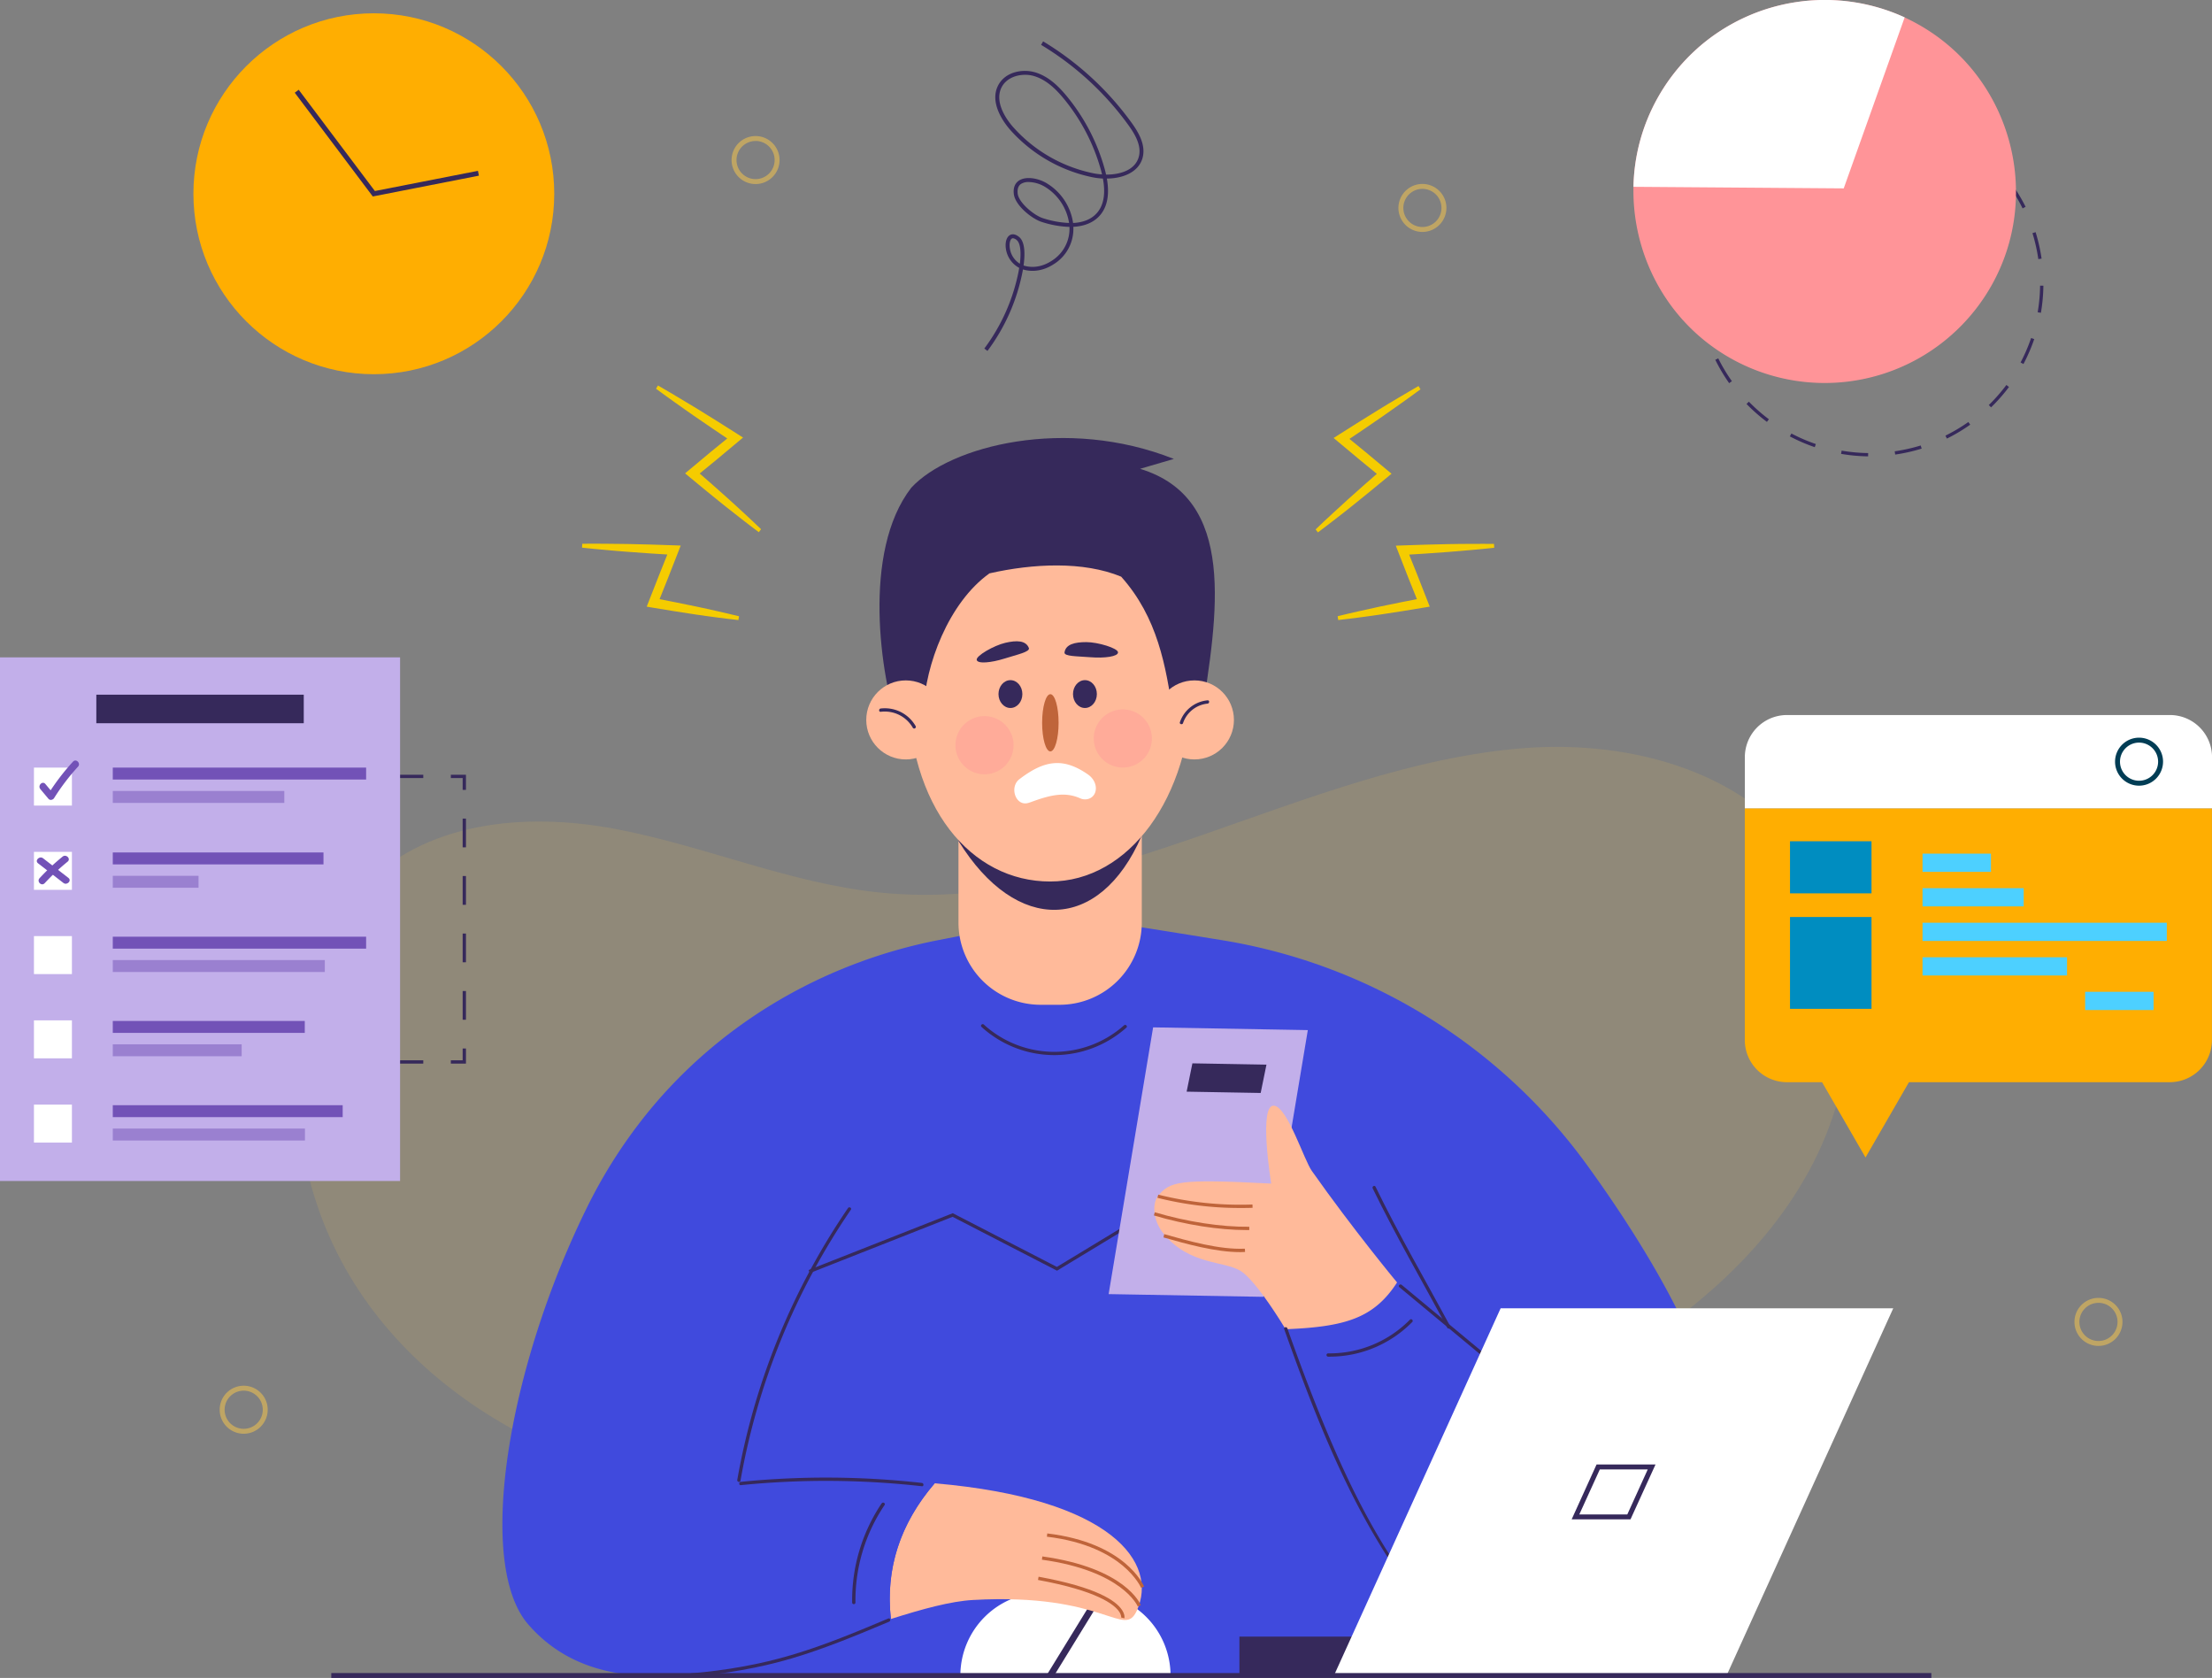 <svg id="OBJECTS" xmlns="http://www.w3.org/2000/svg" viewBox="0 0 1679.59 1273.77"><rect x="0" y="0" width="1679.59" height="1273.77" fill="#808080" stroke="none"/><defs><style>.cls-1{opacity:0.25;}.cls-2{fill:#bfa564;}.cls-3{fill:#ffae01;}.cls-4{fill:#fff;}.cls-5{fill:#013d55;}.cls-6{fill:#4dd0ff;}.cls-7{fill:#008dc0;}.cls-8{fill:#36295b;}.cls-15,.cls-9{fill:#ff9498;}.cls-10{fill:#f5cc00;}.cls-11{fill:#404add;}.cls-12{fill:#ffba9a;}.cls-13{fill:#bf643a;}.cls-14{fill:#c2afea;}.cls-15{opacity:0.4;}.cls-16,.cls-17{fill:#7252b7;}.cls-17{opacity:0.5;}</style></defs><title>multi</title><g class="cls-1"><path class="cls-2" d="M675.35,1519.16c-131.66-26.49-262-119.58-278-274.68-6.52-63,4.42-132,45.85-176.87,48.46-52.48,125.85-59.16,193.74-46.4s133,41.52,201.63,48.39c166.47,16.68,321-96.27,487.61-109.61,82.71-6.63,175.4,18,221.52,92.36,41.59,67.11,33.66,159.8-4.4,229s-101.41,118-167.64,155.22c-121.35,68.12-256.43,102.33-393,107.9C878,1548.71,776.52,1539.51,675.35,1519.16Z" transform="translate(-169.95 -392)"/></g><polygon class="cls-3" points="1416.5 878.65 1375.3 807.3 1457.69 807.3 1416.5 878.65"/><path class="cls-3" d="M1494.79,1181.51a32,32,0,0,0,32,32h290.7a32,32,0,0,0,32-32v-175.9H1494.79Z" transform="translate(-169.95 -392)"/><path class="cls-4" d="M1817.52,934.79h-290.7a32,32,0,0,0-32,32v38.8h354.75v-38.8A32,32,0,0,0,1817.52,934.79Z" transform="translate(-169.95 -392)"/><path class="cls-5" d="M1794.15,988.42a18.22,18.22,0,1,1,18.22-18.22A18.24,18.24,0,0,1,1794.15,988.42Zm0-32.69a14.47,14.47,0,1,0,14.47,14.47A14.48,14.48,0,0,0,1794.15,955.73Z" transform="translate(-169.95 -392)"/><rect class="cls-6" x="1459.79" y="648.01" width="51.96" height="13.83"/><rect class="cls-6" x="1459.79" y="674.23" width="76.82" height="13.83"/><rect class="cls-6" x="1459.79" y="700.46" width="185.48" height="13.83"/><rect class="cls-6" x="1459.79" y="726.68" width="109.73" height="13.83"/><rect class="cls-6" x="1583.27" y="752.9" width="51.96" height="13.83"/><rect class="cls-7" x="1359.17" y="638.62" width="61.88" height="39.54"/><rect class="cls-7" x="1359.17" y="696.12" width="61.88" height="69.71"/><circle class="cls-3" cx="283.85" cy="147.08" r="136.99"/><polygon class="cls-8" points="283.06 149.15 223.81 70.38 226.8 68.13 284.65 145.01 362.92 129.67 363.64 133.35 283.06 149.15"/><path class="cls-8" d="M1588.42,738.43a131.82,131.82,0,0,1-20.53-1.89l.43-2.46a129.12,129.12,0,0,0,20.13,1.85Zm20.56-1.36-.35-2.47a131.22,131.22,0,0,0,19.72-4.43l.74,2.38A131.27,131.27,0,0,1,1609,737.07Zm-61.06-5.62a132.22,132.22,0,0,1-18.91-8.17l1.16-2.21a129.39,129.39,0,0,0,18.56,8Zm100.32-6.51-1.1-2.24a128.41,128.41,0,0,0,17.38-10.34l1.44,2A130.12,130.12,0,0,1,1648.24,724.94Zm-136.65-12.68a131.69,131.69,0,0,1-15.49-13.6l1.79-1.74a129.36,129.36,0,0,0,15.2,13.34Zm170.22-11-1.74-1.79a130.3,130.3,0,0,0,13.33-15.21l2,1.5A132.63,132.63,0,0,1,1681.81,701.21Zm-198.89-18.4a130.36,130.36,0,0,1-10.53-17.73l2.24-1.1A128.54,128.54,0,0,0,1485,681.36Zm223.48-14.53-2.21-1.16a130.1,130.1,0,0,0,8-18.57l2.37.81A132.28,132.28,0,0,1,1706.4,668.28Zm-241.61-22.36a132.44,132.44,0,0,1-4.51-20.11l2.48-.35a130.38,130.38,0,0,0,4.42,19.73Zm254.85-16.53-2.47-.42a128.14,128.14,0,0,0,1.84-20.14l2.5,0A130.59,130.59,0,0,1,1719.64,629.39Zm-258.2-24.11-2.5,0a133,133,0,0,1,1.9-20.52l2.47.42A128.17,128.17,0,0,0,1461.44,605.28Zm256.22-16.63a130.3,130.3,0,0,0-4.44-19.72l2.39-.74a132.9,132.9,0,0,1,4.53,20.1Zm-249.34-23.08-2.37-.82a132.76,132.76,0,0,1,8.18-18.91l2.21,1.17A129,129,0,0,0,1468.32,565.57Zm237.41-15.42a128.68,128.68,0,0,0-10.35-17.38l2-1.44A131.37,131.37,0,0,1,1708,549Zm-218.56-20.22-2-1.5A131.68,131.68,0,0,1,1498.78,513l1.74,1.79A130,130,0,0,0,1487.17,529.93Zm195.26-12.69a131,131,0,0,0-15.21-13.32l1.49-2a132.56,132.56,0,0,1,15.51,13.57Zm-166.35-15.41-1.44-2.05a130.76,130.76,0,0,1,17.74-10.51l1.09,2.24A127,127,0,0,0,1516.08,501.83Zm134-8.69a128.92,128.92,0,0,0-18.57-8l.8-2.37a131.81,131.81,0,0,1,18.93,8.14Zm-97.85-9.07-.73-2.39a133.88,133.88,0,0,1,20.11-4.49l.35,2.48A130.33,130.33,0,0,0,1552.27,484.07Zm59.69-3.89a129.43,129.43,0,0,0-20.14-1.82l0-2.5a130.8,130.8,0,0,1,20.53,1.86Z" transform="translate(-169.95 -392)"/><path class="cls-9" d="M1458.82,428.71a145.46,145.46,0,0,0-30.75,38.59,143.69,143.69,0,0,0-17.82,66.51c-1,49.3,22.94,97.94,66.85,126a145.37,145.37,0,0,0,205.49-51.95c36.92-66.44,15.7-151.32-48.15-192.55a146.67,146.67,0,0,0-18.26-10.07,145.72,145.72,0,0,0-157.36,23.48Z" transform="translate(-169.95 -392)"/><path class="cls-4" d="M1458.82,428.71a145.46,145.46,0,0,0-30.75,38.59,143.69,143.69,0,0,0-17.82,66.51L1569.91,535l46.27-129.81a145.72,145.72,0,0,0-157.36,23.48Z" transform="translate(-169.95 -392)"/><path class="cls-8" d="M919.75,658.39l-2.4-1.8a144.41,144.41,0,0,0,26-58.41c.18-.92.35-1.87.51-2.82a19.64,19.64,0,0,1-10.15-14.65c-.68-4.81.55-8.85,3.15-10.29,1.16-.65,3.62-1.3,7,1.55,4.62,3.88,4.39,13.73,3.3,21.56.57.19,1.16.36,1.77.5,6.36,1.45,13.25.06,19.38-3.93A28.62,28.62,0,0,0,982,564.24a75.85,75.85,0,0,1-21-3.74c-7.63-2.41-20.19-12.57-21.24-21.13-.73-5.92,1.75-8.88,3.95-10.32,5.45-3.56,14.84-1.65,20.91,2a42.23,42.23,0,0,1,20.13,30.21c7.18-.33,14.08-2.53,18.71-8.31s6-14.38,3.93-25.41a54.26,54.26,0,0,1-8-1A114.52,114.52,0,0,1,937.37,491c-4.09-4.56-16.86-20.53-9.37-34.46,5.41-10.06,18.46-12.45,28-9.61,10.68,3.19,18.55,11.51,24.22,18.4a149.88,149.88,0,0,1,28.58,55.14c.38,1.39.72,2.75,1,4.08h.1c10.47,0,21.79-3.25,24.69-13.3,2.44-8.49-2.87-17.39-7.78-24.2a225.38,225.38,0,0,0-66.35-61L962,423.4a228.53,228.53,0,0,1,67.24,61.86c5.3,7.36,11,17.05,8.22,26.78-3.06,10.63-14.61,15.39-27.06,15.51,2.05,11.64.5,20.78-4.65,27.22s-12.91,9-20.8,9.42a31.51,31.51,0,0,1-15,28.43c-6.83,4.43-14.53,6-21.69,4.34-.54-.13-1.06-.27-1.57-.43-.13.78-.27,1.53-.41,2.23A147.33,147.33,0,0,1,919.75,658.39Zm19.35-85.53a1.55,1.55,0,0,0-.76.18c-1.22.68-2.18,3.39-1.63,7.25a16.5,16.5,0,0,0,7.63,11.91c.95-7.74.7-15.35-2.37-17.93A5.24,5.24,0,0,0,939.1,572.86ZM951,530.17a10.41,10.41,0,0,0-5.69,1.4c-2.17,1.41-3,3.91-2.62,7.43.86,7,12.56,16.55,19.18,18.64a73.19,73.19,0,0,0,19.83,3.61A39.15,39.15,0,0,0,963,533.58,25.25,25.25,0,0,0,951,530.17Zm-2.72-81.38c-7,0-14.27,2.9-17.63,9.14-6.56,12.2,5.2,26.83,9,31a111.45,111.45,0,0,0,60.3,34.57,48.78,48.78,0,0,0,6.79.89c-.24-1-.51-2.11-.81-3.2a146.84,146.84,0,0,0-28-54c-5.39-6.56-12.86-14.47-22.76-17.43A23.83,23.83,0,0,0,948.27,448.79Z" transform="translate(-169.95 -392)"/><path class="cls-10" d="M612.07,804.77c5.83-.1,11.65,0,17.47,0s11.64.11,17.46.2c11.64.22,23.27.58,34.9,1l4.92.18L684.93,811l-7.83,20-8,20-2.62-5q16.2,3.1,32.38,6.48c5.38,1.17,10.77,2.28,16.14,3.55s10.75,2.43,16.1,3.79l-.47,2.89c-5.48-.58-10.93-1.34-16.38-2s-10.9-1.5-16.35-2.27q-16.32-2.45-32.59-5.19l-4.31-.73,1.68-4.28,7.85-20,8-20,3,5c-11.61-.69-23.23-1.44-34.83-2.33-5.81-.47-11.61-.9-17.41-1.47s-11.6-1-17.39-1.7Z" transform="translate(-169.95 -392)"/><path class="cls-10" d="M669.52,684.62c5.13,2.9,10.18,5.94,15.26,8.94s10.11,6.07,15.15,9.13q15.08,9.25,30,18.79l4.22,2.68-3.91,3.26L714.1,740.9l-16.25,13.32,0-5.72q12.71,11,25.26,22.27c4.15,3.79,8.34,7.53,12.44,11.39s8.25,7.64,12.29,11.57L746.13,796c-4.51-3.32-8.92-6.78-13.36-10.19s-8.81-6.92-13.21-10.38q-13.11-10.5-26-21.26l-3.42-2.84,3.46-2.88L709.7,735,726,721.71l.32,5.94q-14.73-9.84-29.33-19.91c-4.85-3.39-9.71-6.75-14.51-10.22s-9.64-6.85-14.39-10.41Z" transform="translate(-169.95 -392)"/><path class="cls-10" d="M1304.52,807.83c-5.78.66-11.57,1.15-17.36,1.69s-11.57,1-17.36,1.47c-11.58.89-23.16,1.64-34.75,2.32l3-5,8,19.91,7.83,20,1.68,4.28-4.3.72c-10.82,1.81-21.65,3.56-32.51,5.18-5.43.77-10.86,1.6-16.31,2.27s-10.88,1.46-16.35,2l-.46-2.89c5.33-1.36,10.7-2.54,16.06-3.78s10.73-2.38,16.1-3.55c10.75-2.26,21.52-4.39,32.31-6.46l-2.62,5-8-19.92-7.81-20-1.89-4.84,4.92-.18c11.59-.42,23.2-.78,34.81-1,5.8-.09,11.6-.21,17.41-.19s11.62-.08,17.43,0Z" transform="translate(-169.95 -392)"/><path class="cls-10" d="M1248.55,687.53c-4.74,3.54-9.56,6.94-14.36,10.38s-9.64,6.82-14.47,10.19q-14.55,10.08-29.26,19.87l.31-5.93L1207,735.31l16.11,13.43,3.45,2.87-3.41,2.83q-12.92,10.71-26,21.21c-4.39,3.46-8.74,7-13.18,10.35s-8.82,6.86-13.32,10.17l-1.75-2.28c4-3.92,8.16-7.71,12.26-11.54s8.27-7.59,12.41-11.36q12.51-11.24,25.2-22.22l0,5.7-16.21-13.29-16.1-13.44-3.89-3.25,4.21-2.68q14.89-9.48,29.92-18.74c5-3.06,10-6.14,15.11-9.11s10.1-6,15.22-8.92Z" transform="translate(-169.95 -392)"/><path class="cls-11" d="M1311.06,1663.5H682.71l65-463.33,264.17-107.92c2,0,39.9,6,85.13,13.33a427.1,427.1,0,0,1,278,170.84c66.2,91.41,128.6,205.85,96.48,281.31Z" transform="translate(-169.95 -392)"/><path class="cls-4" d="M792.19,1209h33.62a63,63,0,0,1,63,63v0a0,0,0,0,1,0,0H729.21a0,0,0,0,1,0,0v0a63,63,0,0,1,63-63Z"/><rect class="cls-8" x="949.73" y="1630.53" width="73.37" height="5" transform="translate(-1091.31 1226.22) rotate(-58.42)"/><path class="cls-12" d="M879.69,1518c-26.28,30.63-37.51,64.94-33.26,103,24.05-7.63,45.46-13.48,62.33-14.42,100.62-5.63,114.44,29.75,124.37,8.12C1049.62,1578.86,1015.14,1529.67,879.69,1518Z" transform="translate(-169.95 -392)"/><path class="cls-11" d="M879.69,1518c-39.08-3.36-86.54-3.62-143.64.49l48.33-161.25,153.75-262.5-56.1,11c-89.25,17.56-170.09,65.79-225.75,137.74a382,382,0,0,0-40.23,64.33c-60.78,122.82-85,271.33-45,317.31,65.38,75.18,187.84,23.68,275.38-4.12C842.18,1583,853.41,1548.64,879.69,1518Z" transform="translate(-169.95 -392)"/><path class="cls-8" d="M695,1664.75c25.75-2.23,51.21-6.48,76-13.8,25.35-7.49,49.8-17.69,74.13-27.92,1.46-.62.82-3-.66-2.41-23.76,10-47.62,20-72.34,27.38-25.16,7.57-51,12-77.15,14.25-1.59.14-1.61,2.64,0,2.5Z" transform="translate(-169.95 -392)"/><path class="cls-8" d="M732.46,1519.4a650.67,650.67,0,0,1,137.48.83c1.6.18,1.59-2.32,0-2.5a650.67,650.67,0,0,0-137.48-.83c-1.58.16-1.6,2.66,0,2.5Z" transform="translate(-169.95 -392)"/><path class="cls-8" d="M732.2,1516.07A526,526,0,0,1,816,1310.34c.91-1.33-1.26-2.59-2.16-1.26a527.67,527.67,0,0,0-84.07,206.33c-.28,1.57,2.13,2.25,2.41.66Z" transform="translate(-169.95 -392)"/><path class="cls-8" d="M839.41,1533.2A131.81,131.81,0,0,0,817,1608.5a1.25,1.25,0,0,0,2.5,0,129.4,129.4,0,0,1,22.12-74c.9-1.34-1.27-2.59-2.16-1.27Z" transform="translate(-169.95 -392)"/><path class="cls-13" d="M1023.72,1620.46l-2.44-.58,1.22.29-1.22-.26s.3-1.78-1.59-4.54c-3.73-5.43-16.69-15.76-61.58-24l.45-2.46c44,8,58.76,18.21,63.4,25.33C1024.26,1617.79,1023.78,1620.19,1023.72,1620.46Z" transform="translate(-169.95 -392)"/><path class="cls-13" d="M1033.84,1611.46c-.11-.27-11.48-27-72.76-35.47l.34-2.48c62.92,8.75,74.29,35.88,74.74,37Z" transform="translate(-169.95 -392)"/><path class="cls-13" d="M1036.35,1597.31c0-.08-3.42-8-13.86-16.77-9.65-8.07-27.49-18.44-57.64-22l.3-2.48c59.22,7.09,72.95,39,73.51,40.35Z" transform="translate(-169.95 -392)"/><polygon class="cls-8" points="614.89 966.42 613.97 964.09 723.45 920.97 802.5 961.74 889.19 909.23 975.65 957.08 974.44 959.27 889.24 912.12 802.6 964.6 723.31 923.71 614.89 966.42"/><polygon class="cls-14" points="959.27 984.45 841.79 982.38 875.57 779.89 993.04 781.97 959.27 984.45"/><polygon class="cls-8" points="957.24 829.69 901.02 828.7 905.4 807.2 961.63 808.19 957.24 829.69"/><path class="cls-12" d="M1158.84,1422.51s-31-55.75-46.86-65.7c-12.46-7.82-38.58-4.25-58.29-28-9-10.85-8.5-23.79-4.58-28.74,9-11.3,15.69-13.26,86.08-9.58,0,0-10.16-62,2.64-59.07,10.11,2.3,22.22,41,28.22,49.46,31.58,44.79,64.93,84.94,64.93,84.94l10.6,75.91Z" transform="translate(-169.95 -392)"/><path class="cls-11" d="M1477,1560.18a97,97,0,0,1-19.49,29.59c-114.78,120.1-243.41,48.62-312.43-188.68,46.66-1.8,68.33-8.37,86.15-36.29l132.17,101.49C1367.4,1466.28,1432,1521.39,1477,1560.18Z" transform="translate(-169.95 -392)"/><path class="cls-8" d="M1145.07,1401c23,64.72,48.36,130.27,87.8,187a320.56,320.56,0,0,0,35.27,42.79,1.25,1.25,0,0,0,1.77-1.77c-48.21-48.65-78.2-113.33-103-176.29-6.82-17.33-13.23-34.83-19.47-52.38-.53-1.51-3-.86-2.41.66Z" transform="translate(-169.95 -392)"/><path class="cls-8" d="M1232.47,1369.11l93.58,77.71c1.23,1,3-.74,1.77-1.77l-93.58-77.71c-1.23-1-3,.74-1.77,1.77Z" transform="translate(-169.95 -392)"/><path class="cls-8" d="M1178.41,1421.86a88.07,88.07,0,0,0,63.86-26.28c1.13-1.15-.64-2.92-1.77-1.77a85.52,85.52,0,0,1-62.09,25.55,1.25,1.25,0,0,0,0,2.5Z" transform="translate(-169.95 -392)"/><path class="cls-13" d="M1112.09,1309a255.61,255.61,0,0,1-63.29-7.71l.62-2.42a256.36,256.36,0,0,0,71.55,7.49l.07,2.5C1118.05,1309,1115.06,1309,1112.09,1309Z" transform="translate(-169.95 -392)"/><path class="cls-13" d="M1116.41,1325.76c-21,0-46.43-4-70.33-11.1l.72-2.4c24.49,7.27,50.64,11.26,71.74,11l0,2.5Z" transform="translate(-169.95 -392)"/><path class="cls-13" d="M1111.61,1342.51c-19,0-41.49-6.4-58.2-11.15l.5-2.46.18,0c17.65,5,41.82,11.88,61.12,11l.12,2.49Q1113.5,1342.51,1111.61,1342.51Z" transform="translate(-169.95 -392)"/><path class="cls-8" d="M915.21,1171.55a82.17,82.17,0,0,0,110,.56c1.2-1.07-.57-2.83-1.77-1.76a79.61,79.61,0,0,1-106.44-.57c-1.19-1.08-3,.68-1.77,1.77Z" transform="translate(-169.95 -392)"/><path class="cls-8" d="M1271.08,1398.7c-19-35.2-39.18-69.85-56.67-105.83-.7-1.45-2.86-.18-2.16,1.26,17.49,36,37.7,70.63,56.67,105.83.76,1.42,2.92.16,2.16-1.26Z" transform="translate(-169.95 -392)"/><path class="cls-12" d="M1036.92,1006v86.32a62.42,62.42,0,0,1-62.42,62.43H960.13a62.4,62.4,0,0,1-62.4-62.43V1006Z" transform="translate(-169.95 -392)"/><path class="cls-8" d="M1036.92,1006v20.35l-.25.47c-31.65,72.7-94.85,75-138.94,3.56V1006Z" transform="translate(-169.95 -392)"/><path class="cls-12" d="M1075.39,913.06c-1.63,84.82-48.39,148.11-108.08,148.11s-107.93-55.79-108.07-148.11c-.1-64.76,48.39-117.26,108.07-117.26S1076.63,848.31,1075.39,913.06Z" transform="translate(-169.95 -392)"/><path class="cls-8" d="M851.88,943.5c-13.12-37.5-27.77-132.48,10-181.25,29.38-31.87,117.5-54.37,199.38-21.87l-25.63,7.5c73.75,22.5,59.1,109.57,46.25,190l-21.25-3.75c-5.37-36.59-11.67-73.4-39.37-104.38-28.75-11.87-66.88-10-100-2.5-31.24,22.31-48.75,70-50,103.13Z" transform="translate(-169.95 -392)"/><circle class="cls-12" cx="687.76" cy="546.5" r="30"/><circle class="cls-12" cx="906.93" cy="546.5" r="30"/><path class="cls-8" d="M865.22,943.21a26.94,26.94,0,0,0-26.55-13.37c-1.57.18-1.59,2.68,0,2.5a24.54,24.54,0,0,1,24.4,12.14,1.25,1.25,0,0,0,2.15-1.27Z" transform="translate(-169.95 -392)"/><path class="cls-8" d="M1068.24,940.9a22,22,0,0,1,18.62-14.77c1.59-.15,1.61-2.65,0-2.5a24.58,24.58,0,0,0-21,16.61c-.52,1.52,1.89,2.18,2.41.66Z" transform="translate(-169.95 -392)"/><ellipse class="cls-8" cx="767.23" cy="526.88" rx="9.06" ry="10.57"/><ellipse class="cls-8" cx="823.8" cy="526.88" rx="9.06" ry="10.57"/><path class="cls-8" d="M951.17,883.88c1.16,2.93-8.8,5-18.66,8.1s-20.21,4.13-20.93,1,13.11-11,21.69-13S948.87,878.08,951.17,883.88Z" transform="translate(-169.95 -392)"/><path class="cls-8" d="M978.25,887.24c-.48,3.12,9.68,2.88,20,3.7s20.62-.52,20.62-3.7-15.26-7.8-24.06-7.8S979.18,881.08,978.25,887.24Z" transform="translate(-169.95 -392)"/><ellipse class="cls-13" cx="797.55" cy="548.69" rx="6.25" ry="21.72"/><path class="cls-4" d="M996,979.88c-18.93-13.18-33.25-10.71-52,3.61-7.82,6-2.88,20.72,6.6,18.07.85-.24,1.72-.52,2.63-.86,15.46-5.69,25.76-7.5,36.7-2.78a8.92,8.92,0,0,0,7,.35C1003.82,995.61,1004,985.44,996,979.88Z" transform="translate(-169.95 -392)"/><circle class="cls-15" cx="1022.5" cy="952.67" r="22.08" transform="translate(-480.6 141.38) rotate(-25.52)"/><circle class="cls-15" cx="917.5" cy="957.67" r="22.08" transform="translate(-485.51 77.32) rotate(-24.62)"/><path class="cls-2" d="M1763.33,1413.71a18.23,18.23,0,1,1,18.23-18.23A18.24,18.24,0,0,1,1763.33,1413.71Zm0-32.7a14.48,14.48,0,1,0,14.48,14.47A14.48,14.48,0,0,0,1763.33,1381Z" transform="translate(-169.95 -392)"/><path class="cls-2" d="M355,1480.38a18.23,18.23,0,1,1,18.22-18.23A18.24,18.24,0,0,1,355,1480.38Zm0-32.7a14.48,14.48,0,1,0,14.47,14.47A14.48,14.48,0,0,0,355,1447.68Z" transform="translate(-169.95 -392)"/><path class="cls-2" d="M743.65,531.72a18.22,18.22,0,1,1,18.23-18.22A18.24,18.24,0,0,1,743.65,531.72Zm0-32.69a14.47,14.47,0,1,0,14.48,14.47A14.48,14.48,0,0,0,743.65,499Z" transform="translate(-169.95 -392)"/><path class="cls-2" d="M1250,568.07a18.22,18.22,0,1,1,18.22-18.22A18.24,18.24,0,0,1,1250,568.07Zm0-32.69a14.47,14.47,0,1,0,14.47,14.47A14.48,14.48,0,0,0,1250,535.38Z" transform="translate(-169.95 -392)"/><polygon class="cls-8" points="353.8 807.4 342.33 807.4 342.33 804.9 351.3 804.9 351.3 795.93 353.8 795.93 353.8 807.4"/><path class="cls-8" d="M491.34,1199.4H470.39v-2.5h20.95Zm-41.89,0H428.51v-2.5h20.94Zm-41.88,0H386.62v-2.5h20.95Zm-41.89,0H344.74v-2.5h20.94Z" transform="translate(-169.95 -392)"/><polygon class="cls-8" points="153.84 807.4 142.37 807.4 142.37 795.93 144.87 795.93 144.87 804.9 153.84 804.9 153.84 807.4"/><path class="cls-8" d="M314.82,1166.11h-2.5V1144.3h2.5Zm0-43.63h-2.5v-21.81h2.5Zm0-43.62h-2.5V1057h2.5Zm0-43.63h-2.5v-21.81h2.5Z" transform="translate(-169.95 -392)"/><polygon class="cls-8" points="144.87 599.61 142.37 599.61 142.37 588.13 153.84 588.13 153.84 590.63 144.87 590.63 144.87 599.61"/><path class="cls-8" d="M491.34,982.63H470.39v-2.5h20.95Zm-41.89,0H428.51v-2.5h20.94Zm-41.88,0H386.62v-2.5h20.95Zm-41.89,0H344.74v-2.5h20.94Z" transform="translate(-169.95 -392)"/><polygon class="cls-8" points="353.8 599.61 351.3 599.61 351.3 590.63 342.33 590.63 342.33 588.13 353.8 588.13 353.8 599.61"/><path class="cls-8" d="M523.75,1166.11h-2.5V1144.3h2.5Zm0-43.63h-2.5v-21.81h2.5Zm0-43.62h-2.5V1057h2.5Zm0-43.63h-2.5v-21.82h2.5Z" transform="translate(-169.95 -392)"/><rect class="cls-14" y="499.02" width="303.78" height="397.5"/><rect class="cls-8" x="73.14" y="527.35" width="157.5" height="21.67"/><rect class="cls-4" x="25.78" y="582.7" width="28.83" height="28.83"/><rect class="cls-4" x="25.78" y="646.66" width="28.83" height="28.83"/><rect class="cls-4" x="25.78" y="710.61" width="28.83" height="28.83"/><rect class="cls-4" x="25.78" y="774.57" width="28.83" height="28.83"/><rect class="cls-4" x="25.78" y="838.53" width="28.83" height="28.83"/><rect class="cls-16" x="85.64" y="582.7" width="192.36" height="9.06"/><rect class="cls-17" x="85.64" y="600.44" width="130.24" height="9.06"/><rect class="cls-16" x="85.64" y="647.12" width="159.98" height="9.06"/><rect class="cls-17" x="85.64" y="664.85" width="65.1" height="9.06"/><rect class="cls-16" x="85.64" y="711.07" width="192.36" height="9.06"/><rect class="cls-17" x="85.64" y="728.81" width="160.99" height="9.06"/><rect class="cls-16" x="85.64" y="775.03" width="145.78" height="9.06"/><rect class="cls-17" x="85.64" y="792.76" width="97.86" height="9.06"/><rect class="cls-16" x="85.64" y="838.98" width="174.56" height="9.06"/><rect class="cls-17" x="85.64" y="856.72" width="145.91" height="9.06"/><path class="cls-16" d="M200.56,991l6.22,7.41c1.16,1.38,3.39.81,4.24-.55A164.81,164.81,0,0,1,229.19,974c2.35-2.56-1.46-6.39-3.82-3.82a172.23,172.23,0,0,0-19,24.92l4.25-.54-6.22-7.41c-2.23-2.67-6,1.17-3.82,3.82Z" transform="translate(-169.95 -392)"/><path class="cls-16" d="M198.84,1047.35l19.24,14.89c2.71,2.11,6.57-1.69,3.82-3.82l-19.24-14.89c-2.72-2.1-6.57,1.7-3.82,3.82Z" transform="translate(-169.95 -392)"/><path class="cls-16" d="M203.87,1062.46a168.43,168.43,0,0,1,17.42-16.36c2.7-2.19-1.15-6-3.82-3.82A167.45,167.45,0,0,0,200,1058.64c-2.35,2.55,1.46,6.38,3.83,3.82Z" transform="translate(-169.95 -392)"/><rect class="cls-8" x="941.1" y="1242.38" width="160" height="29.52"/><polygon class="cls-4" points="1310.98 1271.93 1012.87 1271.93 1139.44 993.17 1437.55 993.17 1310.98 1271.93"/><path class="cls-8" d="M1408,1545.38h-44.68l18.92-41.67H1427Zm-38.86-3.75h36.44l15.52-34.17H1384.7Z" transform="translate(-169.95 -392)"/><rect class="cls-8" x="251.55" y="1270.02" width="1214.94" height="3.75"/></svg>